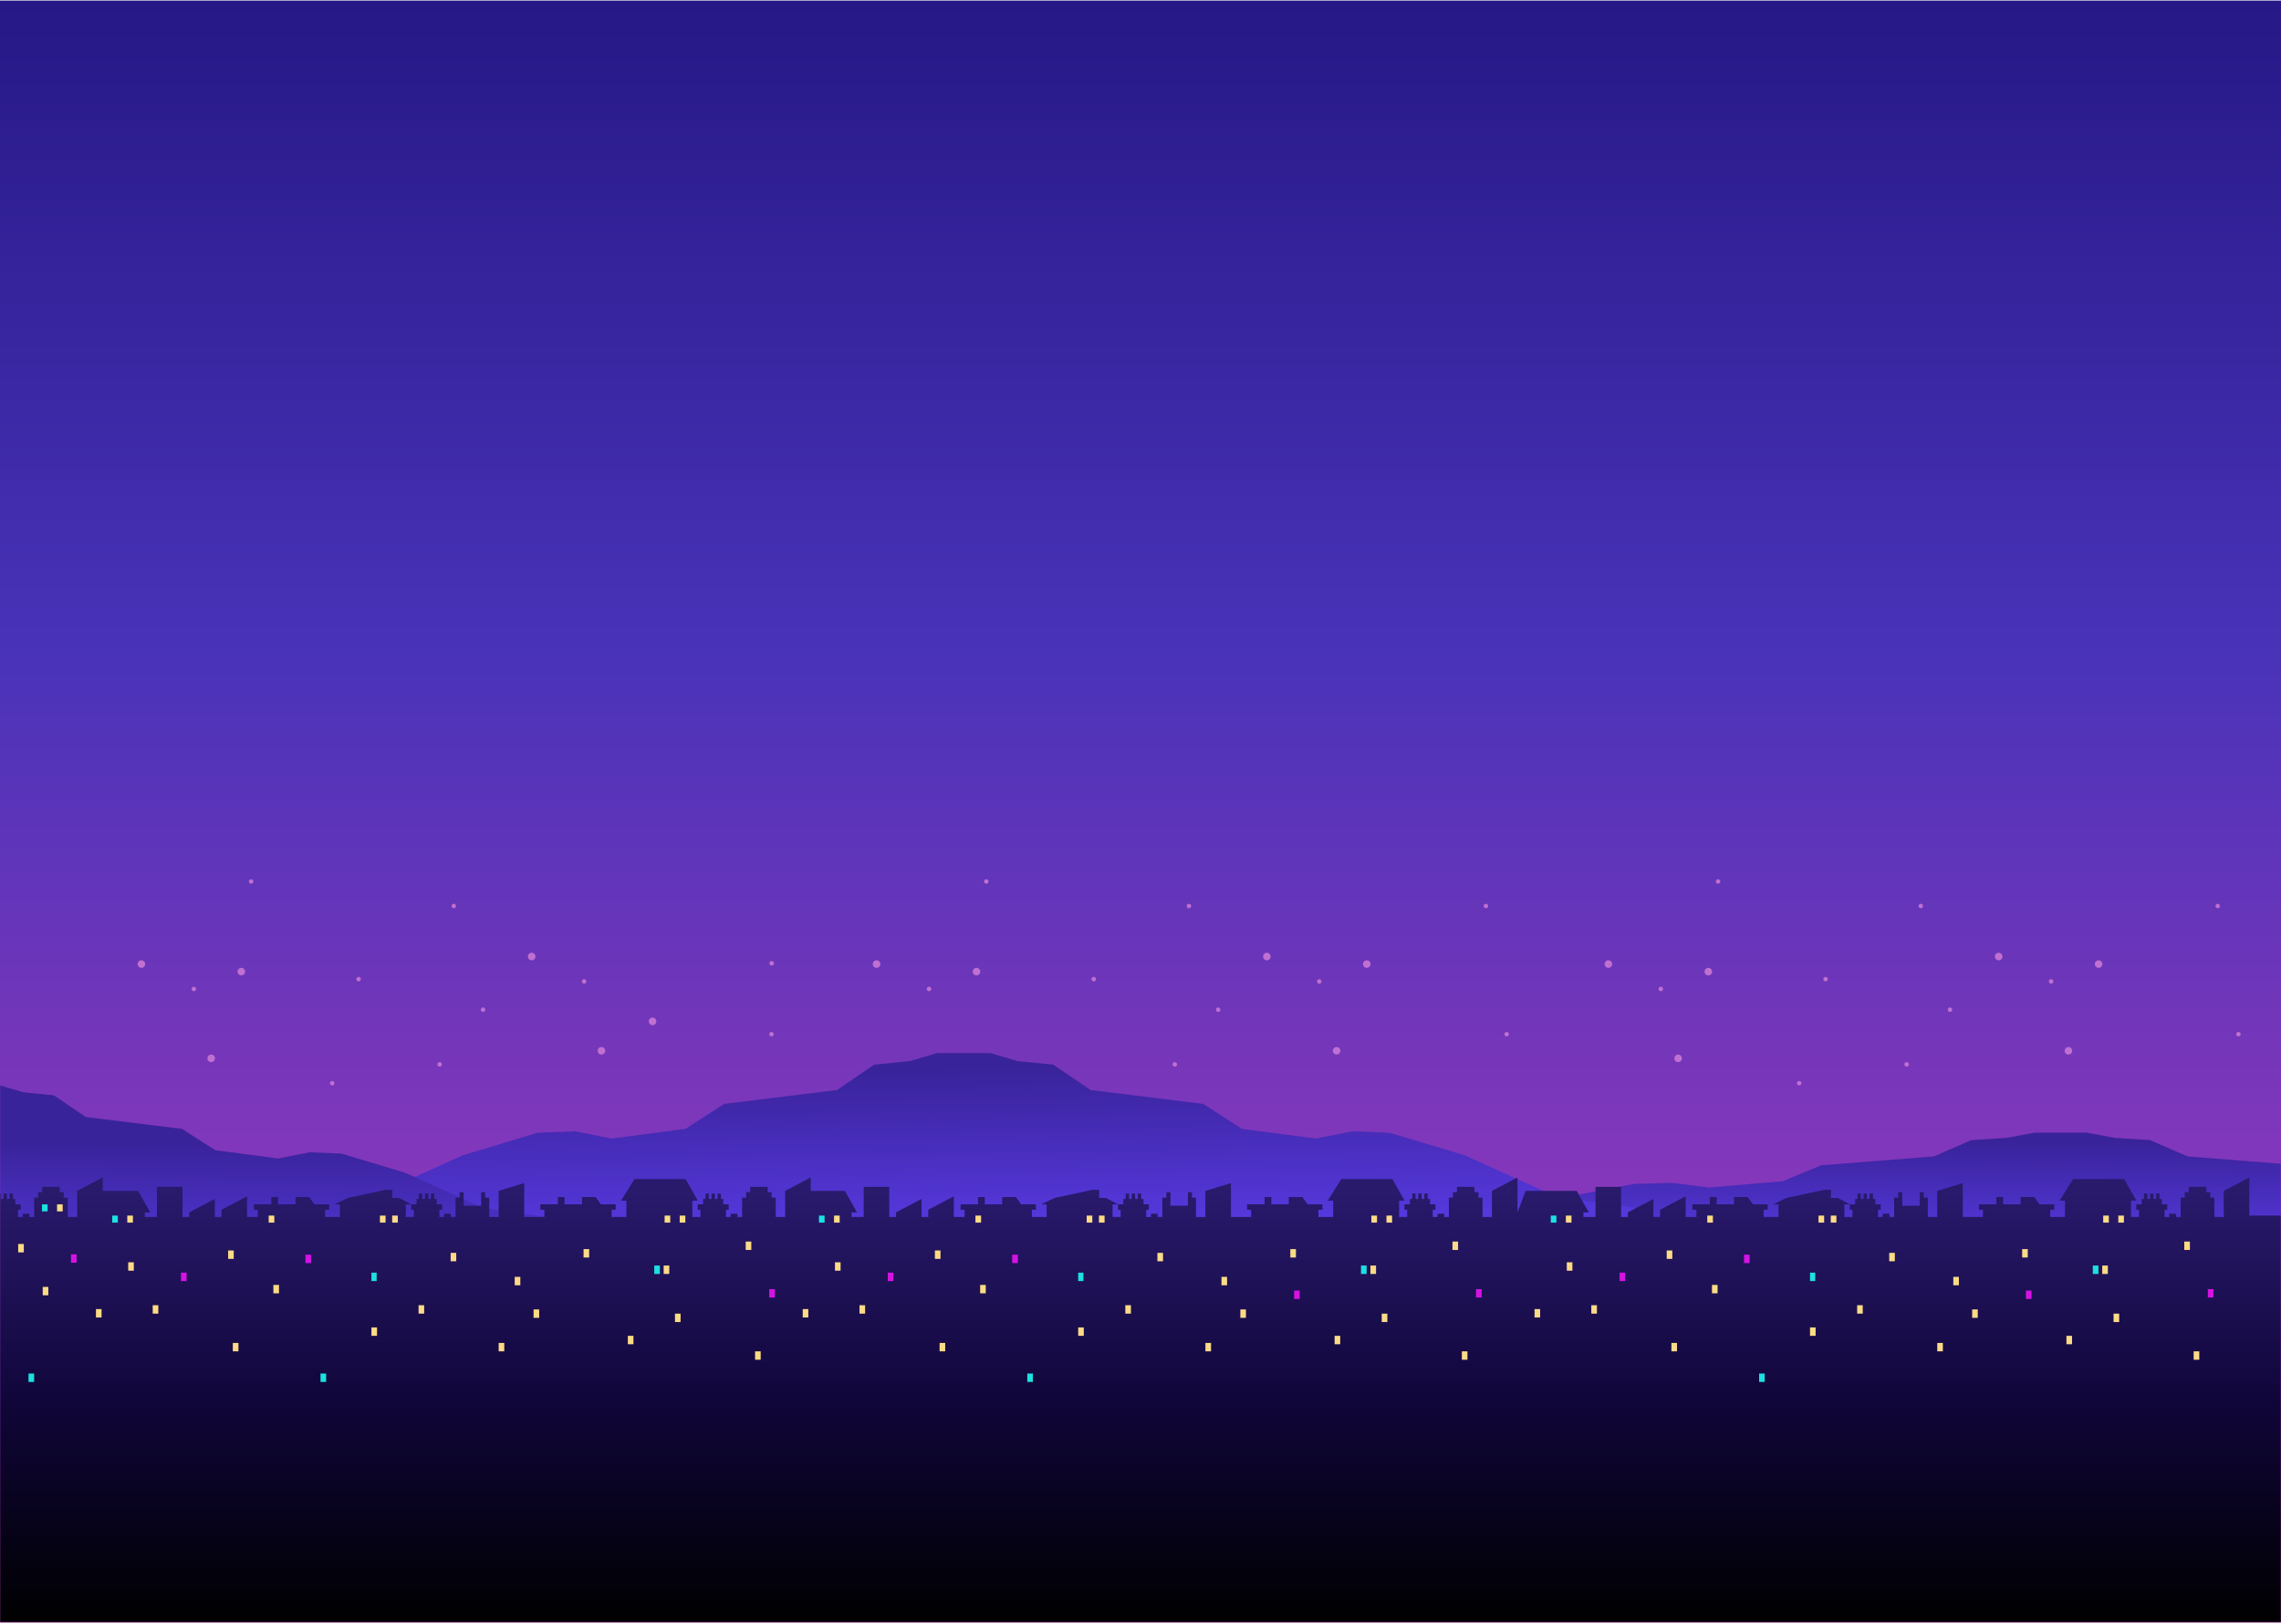 <svg width="1440" height="1025" viewBox="0 0 1440 1025" fill="none" xmlns="http://www.w3.org/2000/svg">
<g clip-path="url(#clip0_218_2882)">
<path d="M1440 0.35H0V1024.35H1440V0.35Z" fill="url(#paint0_linear_218_2882)"/>
<mask id="mask0_218_2882" style="mask-type:luminance" maskUnits="userSpaceOnUse" x="0" y="0" width="1440" height="1025">
<path d="M1440 0.35H0V1024.35H1440V0.35Z" fill="white"/>
</mask>
<g mask="url(#mask0_218_2882)">
<path fill-rule="evenodd" clip-rule="evenodd" d="M1284.33 715.101L1266.83 718.376L1244.53 719.78L1220.83 730.083L1149.74 735.687L1125.29 745.779L1078.65 749.723L1055.58 746.781L1031.95 747.384L984.768 756.473L927.034 773.182L875.835 777.861V804.93H1726.03V777.861L1674.84 773.182L1617.1 756.473L1569.91 747.384L1546.29 746.781L1523.22 749.723L1476.58 745.779L1452.13 735.687L1381.04 730.083L1357.34 719.78L1335.04 718.376L1317.54 715.101H1284.33Z" fill="url(#paint1_linear_218_2882)"/>
<path fill-rule="evenodd" clip-rule="evenodd" d="M625 664.805L642.502 669.914L664.804 672.103L688.501 688.175L759.592 696.917L784.042 712.659L830.682 718.812L853.759 714.223L877.378 715.163L924.565 729.341L982.3 755.406L1033.5 762.705V804.93H183.3V762.705L234.499 755.406L292.233 729.341L339.42 715.163L363.04 714.223L386.117 718.812L432.757 712.659L457.207 696.917L528.298 688.175L551.994 672.103L574.297 669.914L591.799 664.805H625Z" fill="url(#paint2_linear_218_2882)"/>
<path fill-rule="evenodd" clip-rule="evenodd" d="M0 685.279L14.944 689.641L33.989 691.511L54.223 705.234L114.926 712.699L135.805 726.141L175.63 731.394L195.335 727.476L215.504 728.279L255.796 740.385L305.095 762.642L348.813 768.874V804.93H0V685.279Z" fill="url(#paint3_linear_218_2882)"/>
<path fill-rule="evenodd" clip-rule="evenodd" d="M1440 1024.35H-29L-24.121 744.373L-6.478 757.961H-9.875V768.306H-4.779V763.725H-6.478V760.328H-3.081V756.931H-1.595V753.534H0.528V756.931H2.227V753.534H4.35V756.931H6.049V753.534H8.172V756.931H9.658V760.328H13.055V763.725H11.356V768.306H14.329V766.273H18.575V768.306H21.548V756.082H24.095V752.685H26.643V749.288H37.683V752.685H40.231V756.082H42.779V768.306H48.724V751.849L64.86 743.356L64.864 751.836H87.185L94.828 765.424H91.431V768.306H99.074V749.301H115.21V768.306H119.456V765.424L135.592 756.931V768.306H139.838V763.751L155.974 755.259V768.306H162.768V763.725H160.221V760.328H171.261V755.704H175.507V760.328H186.548V755.704H195.135L198.437 760.328H207.779V763.725H205.231V768.306H214.573V760.341H211.176L219.669 756.275L243.448 751.18H247.694V756.275H251.94L259.584 760.341H256.187V768.306H261.282V763.725H259.584V760.328H262.981V756.931H264.467V753.534H266.59V756.931H268.289V753.534H270.412V756.931H272.11V753.534H274.233V756.931H275.72V760.328H279.117V763.725H277.418V768.306H280.39V766.273H284.637V768.306H287.609V756.082H290.157V752.685H292.705V761.19H303.745V752.685H306.293V756.082H308.841V768.306H314.785V751.849L330.921 746.927V768.306H343.66V763.725H341.112V760.328H352.153V755.704H356.399V760.328H367.439V755.704H376.026L379.329 760.328H388.671V763.725H386.123V768.306H395.465V757.961H392.068L400.56 744.373H432.832L440.475 757.961H437.078V768.306H442.174V763.725H440.475V760.328H443.872V756.931H445.359V753.534H447.482V756.931H449.18V753.534H451.303V756.931H453.002V753.534H455.125V756.931H456.611V760.328H460.008V763.725H458.31V768.306H461.282V766.273H465.528V768.306H468.501V756.082H471.049V752.685H473.596V749.288H484.637V752.685H487.185V756.082H489.732V768.306H495.677V751.849L511.813 743.356V751.836H533.367L541.011 765.424H537.614V768.306H545.257V749.301H561.393V768.306H565.639V765.424L581.775 756.931V768.306H586.021V763.751L602.157 755.259V768.306H608.951V763.725H606.403V760.328H617.444V755.704H621.69V760.328H632.73V755.704H641.317L644.62 760.328H653.962V763.725H651.414V768.306H660.756V760.341H657.359L665.851 756.275L689.631 751.18H693.877V756.275H698.123L705.766 760.341H702.369V768.306H707.465V763.725H705.766V760.328H709.163V756.931H710.65V753.534H712.773V756.931H714.471V753.534H716.594V756.931H718.293V753.534H720.416V756.931H721.902V760.328H725.299V763.725H723.601V768.306H726.573V766.273H730.82V768.306H733.792V756.082H736.34V752.685H738.887V761.19H749.928V752.685H752.476V756.082H755.023V768.306H760.968V751.849L777.104 746.927V768.306H789.843V763.725H787.295V760.328H798.335V755.704H802.582V760.328H813.622V755.704H822.209L825.512 760.328H834.853V763.725H832.306V768.306H841.648V757.961H838.25L846.743 744.373H879.015L886.658 757.961H883.261V768.306H888.357V763.725H886.658V760.328H890.055V756.931H891.541V753.534H893.664V756.931H895.363V753.534H897.486V756.931H899.185V753.534H901.308V756.931H902.794V760.328H906.191V763.725H904.493V768.306H907.465V766.273H911.711V768.306H914.684V756.082H917.231V752.685H919.779V749.288H930.819V752.685H933.367V756.082H935.915V768.306H941.86V751.849L957.996 743.356V765.429C957.997 765.427 957.999 765.426 958 765.424L963.096 751.836H995.367L1003.01 765.424H999.614V768.306H1007.26V749.301H1023.39V768.306H1027.64V765.424L1043.78 756.931V768.306H1048.02V763.751L1064.16 755.259V768.306H1070.95V763.725H1068.4V760.328H1079.44V755.704H1083.69V760.328H1094.73V755.704H1103.32L1106.62 760.328H1115.96V763.725H1113.41V768.306H1122.76V760.341H1119.36L1127.85 756.275L1151.63 751.18H1155.88V756.275H1160.12L1167.77 760.341H1164.37V768.306H1169.46V763.725H1167.77V760.328H1171.16V756.931H1172.65V753.534H1174.77V756.931H1176.47V753.534H1178.59V756.931H1180.29V753.534H1182.42V756.931H1183.9V760.328H1187.3V763.725H1185.6V768.306H1188.57V766.273H1192.82V768.306H1195.79V756.082H1198.34V752.685H1200.89V761.19H1211.93V752.685H1214.48V756.082H1217.02V768.306H1222.97V751.849L1239.1 746.927V768.306H1251.84V763.725H1249.3V760.328H1260.34V755.704H1264.58V760.328H1275.62V755.704H1284.21L1287.51 760.328H1296.85V763.725H1294.31V768.306H1303.65V757.961H1300.25L1308.74 744.373H1341.02L1348.66 757.961H1345.26V768.306H1350.36V763.725H1348.66V760.328H1352.06V756.931H1353.54V753.534H1355.66V756.931H1357.36V753.534H1359.49V756.931H1361.18V753.534H1363.31V756.931H1364.79V760.328H1368.19V763.725H1366.49V768.306H1369.46V766.273H1373.71V768.306H1376.68V756.082H1379.23V752.685H1381.78V749.288H1392.82V752.685H1395.37V756.082H1397.91V768.306H1403.86V751.849L1420 743.356V767.437H1440V1024.35Z" fill="url(#paint4_linear_218_2882)"/>
<path d="M74.381 767.437H70.83V771.876H74.381V767.437Z" fill="#1DE0E0"/>
<path d="M520.564 767.437H517.013V771.876H520.564V767.437Z" fill="#1DE0E0"/>
<path d="M982.564 767.437H979.013V771.876H982.564V767.437Z" fill="#1DE0E0"/>
<path d="M30.055 760.35H26.504V764.789H30.055V760.35Z" fill="#1DE0E0"/>
<path d="M83.903 767.437H80.352V771.876H83.903V767.437Z" fill="#FDDB86"/>
<path d="M530.086 767.437H526.535V771.876H530.086V767.437Z" fill="#FDDB86"/>
<path d="M992.086 767.437H988.535V771.876H992.086V767.437Z" fill="#FDDB86"/>
<path d="M39.577 760.35H36.026V764.789H39.577V760.35Z" fill="#FDDB86"/>
<path d="M173.173 767.437H169.622V771.876H173.173V767.437Z" fill="#FDDB86"/>
<path d="M619.356 767.437H615.805V771.876H619.356V767.437Z" fill="#FDDB86"/>
<path d="M1081.36 767.437H1077.81V771.876H1081.36V767.437Z" fill="#FDDB86"/>
<path d="M147.561 789.457H144.022V794.765H147.561V789.457Z" fill="#FDDB86"/>
<path d="M593.744 789.457H590.205V794.765H593.744V789.457Z" fill="#FDDB86"/>
<path d="M1055.74 789.457H1052.2V794.765H1055.74V789.457Z" fill="#FDDB86"/>
<path d="M267.777 824.027H264.238V829.335H267.777V824.027Z" fill="#FDDB86"/>
<path d="M713.96 824.027H710.421V829.335H713.96V824.027Z" fill="#FDDB86"/>
<path d="M1175.96 824.027H1172.42V829.335H1175.96V824.027Z" fill="#FDDB86"/>
<path d="M99.95 824.027H96.411V829.335H99.95V824.027Z" fill="#FDDB86"/>
<path d="M546.133 824.027H542.594V829.335H546.133V824.027Z" fill="#FDDB86"/>
<path d="M1008.13 824.027H1004.59V829.335H1008.13V824.027Z" fill="#FDDB86"/>
<path d="M30.502 812.453H26.963V817.761H30.502V812.453Z" fill="#FDDB86"/>
<path d="M429.653 829.335H426.114V834.643H429.653V829.335Z" fill="#FDDB86"/>
<path d="M875.836 829.335H872.297V834.643H875.836V829.335Z" fill="#FDDB86"/>
<path d="M1337.84 829.335H1334.3V834.643H1337.84V829.335Z" fill="#FDDB86"/>
<path d="M196.362 792.111H192.823V797.419H196.362V792.111Z" fill="#D513E3"/>
<path d="M642.544 792.111H639.005V797.419H642.544V792.111Z" fill="#D513E3"/>
<path d="M1104.55 792.111H1101.01V797.419H1104.55V792.111Z" fill="#D513E3"/>
<path d="M340.383 826.681H336.844V831.989H340.383V826.681Z" fill="#FDDB86"/>
<path d="M786.566 826.681H783.027V831.989H786.566V826.681Z" fill="#FDDB86"/>
<path d="M1248.57 826.681H1245.03V831.989H1248.57V826.681Z" fill="#FDDB86"/>
<path d="M205.884 867.15H202.345V872.458H205.884V867.15Z" fill="#1DE0E0"/>
<path d="M652.066 867.15H648.527V872.458H652.066V867.15Z" fill="#1DE0E0"/>
<path d="M1114.07 867.15H1110.53V872.458H1114.07V867.15Z" fill="#1DE0E0"/>
<path d="M21.539 867.15H18V872.458H21.539V867.15Z" fill="#1DE0E0"/>
<path d="M489.166 813.861H485.627V819.169H489.166V813.861Z" fill="#D513E3"/>
<path d="M935.349 813.861H931.81V819.169H935.349V813.861Z" fill="#D513E3"/>
<path d="M1397.35 813.861H1393.81V819.169H1397.35V813.861Z" fill="#D513E3"/>
<path d="M176.127 811.207H172.588V816.515H176.127V811.207Z" fill="#FDDB86"/>
<path d="M622.31 811.207H618.771V816.515H622.31V811.207Z" fill="#FDDB86"/>
<path d="M1084.31 811.207H1080.77V816.515H1084.31V811.207Z" fill="#FDDB86"/>
<path d="M318.347 847.832H314.808V853.14H318.347V847.832Z" fill="#FDDB86"/>
<path d="M764.53 847.832H760.991V853.14H764.53V847.832Z" fill="#FDDB86"/>
<path d="M1226.53 847.832H1222.99V853.14H1226.53V847.832Z" fill="#FDDB86"/>
<path d="M150.52 847.832H146.981V853.14H150.52V847.832Z" fill="#FDDB86"/>
<path d="M596.703 847.832H593.164V853.14H596.703V847.832Z" fill="#FDDB86"/>
<path d="M1058.7 847.832H1055.16V853.14H1058.7V847.832Z" fill="#FDDB86"/>
<path d="M480.223 853.14H476.684V858.448H480.223V853.14Z" fill="#FDDB86"/>
<path d="M926.406 853.14H922.867V858.448H926.406V853.14Z" fill="#FDDB86"/>
<path d="M1388.41 853.14H1384.87V858.448H1388.41V853.14Z" fill="#FDDB86"/>
<path d="M117.804 803.467H114.265V808.775H117.804V803.467Z" fill="#D513E3"/>
<path d="M563.987 803.467H560.448V808.775H563.987V803.467Z" fill="#D513E3"/>
<path d="M1025.99 803.467H1022.45V808.775H1025.99V803.467Z" fill="#D513E3"/>
<path d="M48.356 791.893H44.817V797.201H48.356V791.893Z" fill="#D513E3"/>
<path d="M84.477 796.924H80.938V802.232H84.477V796.924Z" fill="#FDDB86"/>
<path d="M530.66 796.924H527.121V802.232H530.66V796.924Z" fill="#FDDB86"/>
<path d="M992.66 796.924H989.121V802.232H992.66V796.924Z" fill="#FDDB86"/>
<path d="M15.028 785.35H11.489V790.658H15.028V785.35Z" fill="#FDDB86"/>
<path d="M238.021 838.037H234.482V843.345H238.021V838.037Z" fill="#FDDB86"/>
<path d="M684.203 838.037H680.664V843.345H684.203V838.037Z" fill="#FDDB86"/>
<path d="M1146.2 838.037H1142.66V843.345H1146.2V838.037Z" fill="#FDDB86"/>
<path d="M64.115 826.462H60.576V831.77H64.115V826.462Z" fill="#FDDB86"/>
<path d="M510.298 826.462H506.759V831.77H510.298V826.462Z" fill="#FDDB86"/>
<path d="M972.298 826.462H968.759V831.77H972.298V826.462Z" fill="#FDDB86"/>
<path d="M399.896 843.345H396.357V848.653H399.896V843.345Z" fill="#FDDB86"/>
<path d="M846.079 843.345H842.54V848.653H846.079V843.345Z" fill="#FDDB86"/>
<path d="M1308.08 843.345H1304.54V848.653H1308.08V843.345Z" fill="#FDDB86"/>
<path d="M328.481 806.121H324.942V811.429H328.481V806.121Z" fill="#FDDB86"/>
<path d="M774.663 806.121H771.124V811.429H774.663V806.121Z" fill="#FDDB86"/>
<path d="M1236.66 806.121H1233.12V811.429H1236.66V806.121Z" fill="#FDDB86"/>
<path d="M371.941 788.588H368.402V793.896H371.941V788.588Z" fill="#FDDB86"/>
<path d="M818.124 788.588H814.585V793.896H818.124V788.588Z" fill="#FDDB86"/>
<path d="M1280.13 788.588H1276.59V793.896H1280.13V788.588Z" fill="#FDDB86"/>
<path d="M288.028 790.969H284.489V796.277H288.028V790.969Z" fill="#FDDB86"/>
<path d="M734.211 790.969H730.672V796.277H734.211V790.969Z" fill="#FDDB86"/>
<path d="M1196.21 790.969H1192.67V796.277H1196.21V790.969Z" fill="#FDDB86"/>
<path d="M820.505 814.774H816.966V820.082H820.505V814.774Z" fill="#D513E3"/>
<path d="M1282.51 814.774H1278.97V820.082H1282.51V814.774Z" fill="#D513E3"/>
<path d="M422.511 798.979H418.972V804.287H422.511V798.979Z" fill="#FDDB86"/>
<path d="M868.694 798.979H865.155V804.287H868.694V798.979Z" fill="#FDDB86"/>
<path d="M1330.69 798.979H1327.15V804.287H1330.69V798.979Z" fill="#FDDB86"/>
<path d="M416.56 798.979H413.021V804.287H416.56V798.979Z" fill="#1DE0E0"/>
<path d="M862.743 798.979H859.204V804.287H862.743V798.979Z" fill="#1DE0E0"/>
<path d="M1324.74 798.979H1321.2V804.287H1324.74V798.979Z" fill="#1DE0E0"/>
<path d="M474.304 783.827H470.765V789.135H474.304V783.827Z" fill="#FDDB86"/>
<path d="M920.487 783.827H916.948V789.135H920.487V783.827Z" fill="#FDDB86"/>
<path d="M1382.49 783.827H1378.95V789.135H1382.49V783.827Z" fill="#FDDB86"/>
<path d="M237.782 803.467H234.482V808.775H237.782V803.467Z" fill="#1DE0E0"/>
<path d="M683.964 803.467H680.664V808.775H683.964V803.467Z" fill="#1DE0E0"/>
<path d="M1145.96 803.467H1142.66V808.775H1145.96V803.467Z" fill="#1DE0E0"/>
<path d="M251.135 767.437H247.584V771.876H251.135V767.437Z" fill="#FDDB86"/>
<path d="M697.318 767.437H693.767V771.876H697.318V767.437Z" fill="#FDDB86"/>
<path d="M1159.32 767.437H1155.77V771.876H1159.32V767.437Z" fill="#FDDB86"/>
<path d="M423.128 767.437H419.577V771.876H423.128V767.437Z" fill="#FDDB86"/>
<path d="M869.311 767.437H865.76V771.876H869.311V767.437Z" fill="#FDDB86"/>
<path d="M1331.31 767.437H1327.76V771.876H1331.31V767.437Z" fill="#FDDB86"/>
<path d="M432.65 767.437H429.099V771.876H432.65V767.437Z" fill="#FDDB86"/>
<path d="M878.833 767.437H875.282V771.876H878.833V767.437Z" fill="#FDDB86"/>
<path d="M1340.83 767.437H1337.28V771.876H1340.83V767.437Z" fill="#FDDB86"/>
<path d="M243.399 767.437H239.848V771.876H243.399V767.437Z" fill="#FDDB86"/>
<path d="M689.581 767.437H686.03V771.876H689.581V767.437Z" fill="#FDDB86"/>
<path d="M1151.58 767.437H1148.03V771.876H1151.58V767.437Z" fill="#FDDB86"/>
<path d="M89.27 611.034C90.585 611.034 91.651 609.968 91.651 608.653C91.651 607.338 90.585 606.272 89.27 606.272C87.955 606.272 86.889 607.338 86.889 608.653C86.889 609.968 87.955 611.034 89.27 611.034Z" fill="#C070D0"/>
<path d="M553.381 611.034C554.696 611.034 555.762 609.968 555.762 608.653C555.762 607.338 554.696 606.272 553.381 606.272C552.066 606.272 551 607.338 551 608.653C551 609.968 552.066 611.034 553.381 611.034Z" fill="#C070D0"/>
<path d="M1015.38 611.034C1016.69 611.034 1017.76 609.968 1017.76 608.653C1017.76 607.338 1016.69 606.272 1015.38 606.272C1014.07 606.272 1013 607.338 1013 608.653C1013 609.968 1014.07 611.034 1015.38 611.034Z" fill="#C070D0"/>
<path d="M335.654 606.273C336.969 606.273 338.035 605.207 338.035 603.892C338.035 602.577 336.969 601.511 335.654 601.511C334.339 601.511 333.273 602.577 333.273 603.892C333.273 605.207 334.339 606.273 335.654 606.273Z" fill="#C070D0"/>
<path d="M799.765 606.273C801.08 606.273 802.146 605.207 802.146 603.892C802.146 602.577 801.08 601.511 799.765 601.511C798.45 601.511 797.384 602.577 797.384 603.892C797.384 605.207 798.45 606.273 799.765 606.273Z" fill="#C070D0"/>
<path d="M1261.77 606.273C1263.09 606.273 1264.15 605.207 1264.15 603.892C1264.15 602.577 1263.09 601.511 1261.77 601.511C1260.46 601.511 1259.39 602.577 1259.39 603.892C1259.39 605.207 1260.46 606.273 1261.77 606.273Z" fill="#C070D0"/>
<path d="M133.309 670.548C134.624 670.548 135.69 669.482 135.69 668.167C135.69 666.852 134.624 665.786 133.309 665.786C131.994 665.786 130.928 666.852 130.928 668.167C130.928 669.482 131.994 670.548 133.309 670.548Z" fill="#C070D0"/>
<path d="M1059.42 670.548C1060.74 670.548 1061.8 669.482 1061.8 668.167C1061.8 666.852 1060.74 665.786 1059.42 665.786C1058.11 665.786 1057.04 666.852 1057.04 668.167C1057.04 669.482 1058.11 670.548 1059.42 670.548Z" fill="#C070D0"/>
<path d="M379.694 665.786C381.009 665.786 382.075 664.72 382.075 663.405C382.075 662.09 381.009 661.024 379.694 661.024C378.379 661.024 377.313 662.09 377.313 663.405C377.313 664.72 378.379 665.786 379.694 665.786Z" fill="#C070D0"/>
<path d="M843.805 665.786C845.12 665.786 846.186 664.72 846.186 663.405C846.186 662.09 845.12 661.024 843.805 661.024C842.49 661.024 841.424 662.09 841.424 663.405C841.424 664.72 842.49 665.786 843.805 665.786Z" fill="#C070D0"/>
<path d="M1305.81 665.786C1307.13 665.786 1308.19 664.72 1308.19 663.405C1308.19 662.09 1307.13 661.024 1305.81 661.024C1304.5 661.024 1303.43 662.09 1303.43 663.405C1303.43 664.72 1304.5 665.786 1305.81 665.786Z" fill="#C070D0"/>
<path d="M152.354 615.795C153.669 615.795 154.735 614.729 154.735 613.414C154.735 612.099 153.669 611.033 152.354 611.033C151.039 611.033 149.973 612.099 149.973 613.414C149.973 614.729 151.039 615.795 152.354 615.795Z" fill="#C070D0"/>
<path d="M616.464 615.795C617.779 615.795 618.845 614.729 618.845 613.414C618.845 612.099 617.779 611.033 616.464 611.033C615.149 611.033 614.083 612.099 614.083 613.414C614.083 614.729 615.149 615.795 616.464 615.795Z" fill="#C070D0"/>
<path d="M1078.46 615.795C1079.77 615.795 1080.84 614.729 1080.84 613.414C1080.84 612.099 1079.77 611.033 1078.46 611.033C1077.14 611.033 1076.08 612.099 1076.08 613.414C1076.08 614.729 1077.14 615.795 1078.46 615.795Z" fill="#C070D0"/>
<path d="M411.958 647.211C413.273 647.211 414.339 646.145 414.339 644.83C414.339 643.515 413.273 642.449 411.958 642.449C410.643 642.449 409.577 643.515 409.577 644.83C409.577 646.145 410.643 647.211 411.958 647.211Z" fill="#C070D0"/>
<path d="M862.849 611.034C864.164 611.034 865.23 609.968 865.23 608.653C865.23 607.338 864.164 606.272 862.849 606.272C861.534 606.272 860.468 607.338 860.468 608.653C860.468 609.968 861.534 611.034 862.849 611.034Z" fill="#C070D0"/>
<path d="M1324.85 611.034C1326.16 611.034 1327.23 609.968 1327.23 608.653C1327.23 607.338 1326.16 606.272 1324.85 606.272C1323.53 606.272 1322.47 607.338 1322.47 608.653C1322.47 609.968 1323.53 611.034 1324.85 611.034Z" fill="#C070D0"/>
<path d="M122.373 625.766C123.154 625.766 123.788 625.133 123.788 624.351C123.788 623.57 123.154 622.936 122.373 622.936C121.592 622.936 120.958 623.57 120.958 624.351C120.958 625.133 121.592 625.766 122.373 625.766Z" fill="#C070D0"/>
<path d="M586.484 625.766C587.265 625.766 587.899 625.133 587.899 624.351C587.899 623.57 587.265 622.936 586.484 622.936C585.703 622.936 585.069 623.57 585.069 624.351C585.069 625.133 585.703 625.766 586.484 625.766Z" fill="#C070D0"/>
<path d="M1048.48 625.766C1049.26 625.766 1049.9 625.133 1049.9 624.351C1049.9 623.57 1049.26 622.936 1048.48 622.936C1047.7 622.936 1047.06 623.57 1047.06 624.351C1047.06 625.133 1047.7 625.766 1048.48 625.766Z" fill="#C070D0"/>
<path d="M368.757 621.005C369.539 621.005 370.172 620.372 370.172 619.59C370.172 618.809 369.539 618.175 368.757 618.175C367.976 618.175 367.342 618.809 367.342 619.59C367.342 620.372 367.976 621.005 368.757 621.005Z" fill="#C070D0"/>
<path d="M832.868 621.005C833.649 621.005 834.283 620.372 834.283 619.59C834.283 618.809 833.649 618.175 832.868 618.175C832.086 618.175 831.453 618.809 831.453 619.59C831.453 620.372 832.086 621.005 832.868 621.005Z" fill="#C070D0"/>
<path d="M1294.87 621.005C1295.65 621.005 1296.29 620.372 1296.29 619.59C1296.29 618.809 1295.65 618.175 1294.87 618.175C1294.09 618.175 1293.45 618.809 1293.45 619.59C1293.45 620.372 1294.09 621.005 1294.87 621.005Z" fill="#C070D0"/>
<path d="M277.555 673.377C278.336 673.377 278.97 672.744 278.97 671.962C278.97 671.181 278.336 670.547 277.555 670.547C276.774 670.547 276.14 671.181 276.14 671.962C276.14 672.744 276.774 673.377 277.555 673.377Z" fill="#C070D0"/>
<path d="M741.666 673.377C742.447 673.377 743.081 672.744 743.081 671.962C743.081 671.181 742.447 670.547 741.666 670.547C740.885 670.547 740.251 671.181 740.251 671.962C740.251 672.744 740.885 673.377 741.666 673.377Z" fill="#C070D0"/>
<path d="M1203.67 673.377C1204.45 673.377 1205.08 672.744 1205.08 671.962C1205.08 671.181 1204.45 670.547 1203.67 670.547C1202.89 670.547 1202.26 671.181 1202.26 671.962C1202.26 672.744 1202.89 673.377 1203.67 673.377Z" fill="#C070D0"/>
<path d="M209.71 685.279C210.492 685.279 211.125 684.645 211.125 683.864C211.125 683.083 210.492 682.449 209.71 682.449C208.929 682.449 208.295 683.083 208.295 683.864C208.295 684.645 208.929 685.279 209.71 685.279Z" fill="#C070D0"/>
<path d="M1135.82 685.279C1136.6 685.279 1137.23 684.645 1137.23 683.864C1137.23 683.083 1136.6 682.449 1135.82 682.449C1135.04 682.449 1134.41 683.083 1134.41 683.864C1134.41 684.645 1135.04 685.279 1135.82 685.279Z" fill="#C070D0"/>
<path d="M226.374 619.59C227.155 619.59 227.789 618.956 227.789 618.175C227.789 617.394 227.155 616.76 226.374 616.76C225.592 616.76 224.959 617.394 224.959 618.175C224.959 618.956 225.592 619.59 226.374 619.59Z" fill="#C070D0"/>
<path d="M690.485 619.59C691.267 619.59 691.9 618.956 691.9 618.175C691.9 617.394 691.267 616.76 690.485 616.76C689.704 616.76 689.07 617.394 689.07 618.175C689.07 618.956 689.704 619.59 690.485 619.59Z" fill="#C070D0"/>
<path d="M1152.49 619.59C1153.27 619.59 1153.91 618.956 1153.91 618.175C1153.91 617.394 1153.27 616.76 1152.49 616.76C1151.71 616.76 1151.07 617.394 1151.07 618.175C1151.07 618.956 1151.71 619.59 1152.49 619.59Z" fill="#C070D0"/>
<path d="M158.529 557.921C159.311 557.921 159.944 557.288 159.944 556.506C159.944 555.725 159.311 555.091 158.529 555.091C157.748 555.091 157.114 555.725 157.114 556.506C157.114 557.288 157.748 557.921 158.529 557.921Z" fill="#C070D0"/>
<path d="M622.64 557.921C623.421 557.921 624.055 557.288 624.055 556.506C624.055 555.725 623.421 555.091 622.64 555.091C621.859 555.091 621.225 555.725 621.225 556.506C621.225 557.288 621.859 557.921 622.64 557.921Z" fill="#C070D0"/>
<path d="M1084.64 557.921C1085.42 557.921 1086.06 557.288 1086.06 556.506C1086.06 555.725 1085.42 555.091 1084.64 555.091C1083.86 555.091 1083.22 555.725 1083.22 556.506C1083.22 557.288 1083.86 557.921 1084.64 557.921Z" fill="#C070D0"/>
<path d="M304.932 638.859C305.713 638.859 306.347 638.226 306.347 637.444C306.347 636.663 305.713 636.029 304.932 636.029C304.15 636.029 303.517 636.663 303.517 637.444C303.517 638.226 304.15 638.859 304.932 638.859Z" fill="#C070D0"/>
<path d="M769.042 638.859C769.823 638.859 770.457 638.226 770.457 637.444C770.457 636.663 769.823 636.029 769.042 636.029C768.26 636.029 767.627 636.663 767.627 637.444C767.627 638.226 768.26 638.859 769.042 638.859Z" fill="#C070D0"/>
<path d="M1231.04 638.859C1231.82 638.859 1232.45 638.226 1232.45 637.444C1232.45 636.663 1231.82 636.029 1231.04 636.029C1230.26 636.029 1229.62 636.663 1229.62 637.444C1229.62 638.226 1230.26 638.859 1231.04 638.859Z" fill="#C070D0"/>
<path d="M286.482 573.394C287.264 573.394 287.897 572.761 287.897 571.979C287.897 571.198 287.264 570.564 286.482 570.564C285.701 570.564 285.067 571.198 285.067 571.979C285.067 572.761 285.701 573.394 286.482 573.394Z" fill="#C070D0"/>
<path d="M750.593 573.394C751.375 573.394 752.008 572.761 752.008 571.979C752.008 571.198 751.375 570.564 750.593 570.564C749.812 570.564 749.178 571.198 749.178 571.979C749.178 572.761 749.812 573.394 750.593 573.394Z" fill="#C070D0"/>
<path d="M1212.59 573.394C1213.37 573.394 1214.01 572.761 1214.01 571.979C1214.01 571.198 1213.37 570.564 1212.59 570.564C1211.81 570.564 1211.18 571.198 1211.18 571.979C1211.18 572.761 1211.81 573.394 1212.59 573.394Z" fill="#C070D0"/>
<path d="M487.042 654.332C487.823 654.332 488.457 653.698 488.457 652.917C488.457 652.135 487.823 651.502 487.042 651.502C486.26 651.502 485.627 652.135 485.627 652.917C485.627 653.698 486.26 654.332 487.042 654.332Z" fill="#C070D0"/>
<path d="M951.153 654.332C951.935 654.332 952.568 653.698 952.568 652.917C952.568 652.135 951.935 651.502 951.153 651.502C950.372 651.502 949.738 652.135 949.738 652.917C949.738 653.698 950.372 654.332 951.153 654.332Z" fill="#C070D0"/>
<path d="M1413.15 654.332C1413.93 654.332 1414.56 653.698 1414.56 652.917C1414.56 652.135 1413.93 651.502 1413.15 651.502C1412.37 651.502 1411.73 652.135 1411.73 652.917C1411.73 653.698 1412.37 654.332 1413.15 654.332Z" fill="#C070D0"/>
<path d="M487.169 609.571C487.951 609.571 488.584 608.938 488.584 608.156C488.584 607.375 487.951 606.741 487.169 606.741C486.388 606.741 485.754 607.375 485.754 608.156C485.754 608.938 486.388 609.571 487.169 609.571Z" fill="#C070D0"/>
<path d="M938.06 573.394C938.841 573.394 939.475 572.761 939.475 571.979C939.475 571.198 938.841 570.564 938.06 570.564C937.279 570.564 936.645 571.198 936.645 571.979C936.645 572.761 937.279 573.394 938.06 573.394Z" fill="#C070D0"/>
<path d="M1400.06 573.394C1400.84 573.394 1401.47 572.761 1401.47 571.979C1401.47 571.198 1400.84 570.564 1400.06 570.564C1399.28 570.564 1398.65 571.198 1398.65 571.979C1398.65 572.761 1399.28 573.394 1400.06 573.394Z" fill="#C070D0"/>
</g>
</g>
<defs>
<linearGradient id="paint0_linear_218_2882" x1="720" y1="0.35" x2="720" y2="1116.99" gradientUnits="userSpaceOnUse">
<stop stop-color="#261886"/>
<stop offset="0.37" stop-color="#4933B9"/>
<stop offset="1" stop-color="#C63CBD"/>
</linearGradient>
<linearGradient id="paint1_linear_218_2882" x1="1291.33" y1="720.579" x2="1290.99" y2="804.944" gradientUnits="userSpaceOnUse">
<stop stop-color="#39239A"/>
<stop offset="1" stop-color="#603FF3"/>
</linearGradient>
<linearGradient id="paint2_linear_218_2882" x1="618" y1="673.35" x2="620" y2="804.93" gradientUnits="userSpaceOnUse">
<stop stop-color="#39239A"/>
<stop offset="1" stop-color="#603FF3"/>
</linearGradient>
<linearGradient id="paint3_linear_218_2882" x1="148.783" y1="721.803" x2="148.24" y2="788.733" gradientUnits="userSpaceOnUse">
<stop stop-color="#39239A"/>
<stop offset="1" stop-color="#5235D3"/>
</linearGradient>
<linearGradient id="paint4_linear_218_2882" x1="814" y1="753" x2="814" y2="1024" gradientUnits="userSpaceOnUse">
<stop stop-color="#291A6C"/>
<stop offset="0.481" stop-color="#10063A"/>
<stop offset="1"/>
</linearGradient>
<clipPath id="clip0_218_2882">
<rect width="1440" height="1025" fill="white"/>
</clipPath>
</defs>
</svg>
